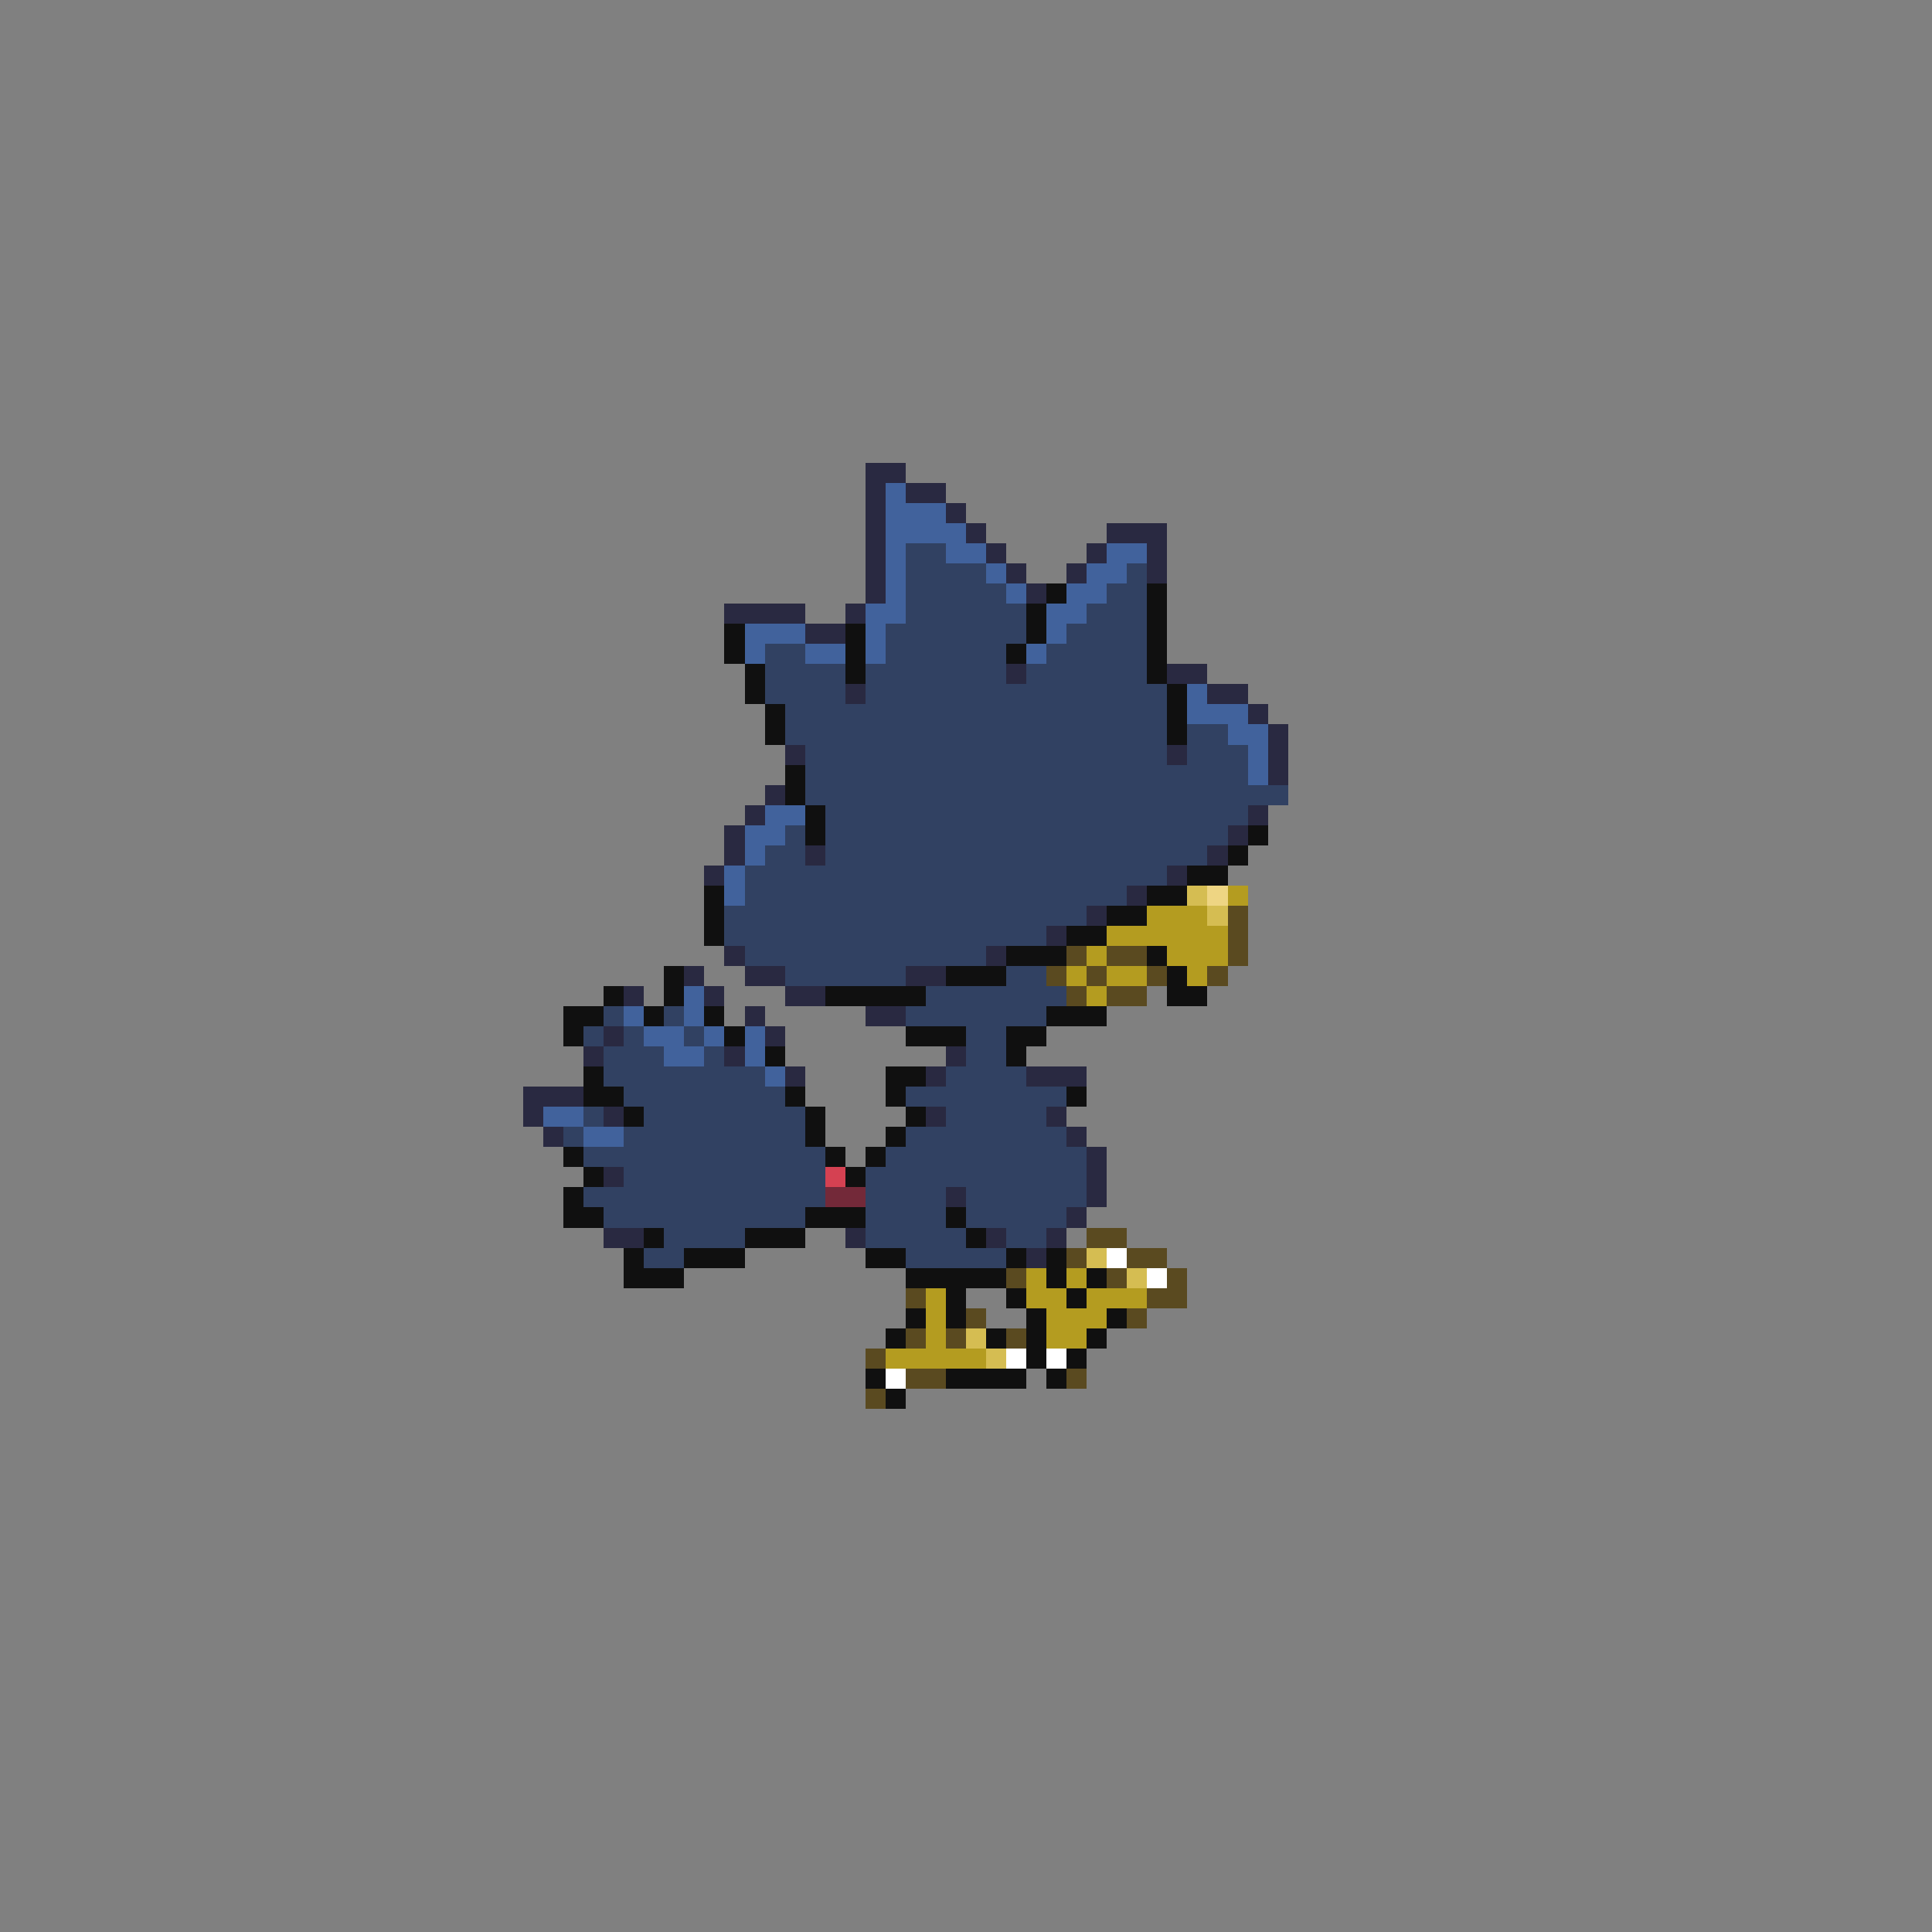<svg xmlns="http://www.w3.org/2000/svg" viewBox="0 -0.5 96 96" shape-rendering="crispEdges">
<rect x="0" y="-0.5" width="96" height="96" fill="#808080" stroke="none"/>
<path stroke="#292941" d="M43 23h2M43 24h1M45 24h2M43 25h1M47 25h1M43 26h1M48 26h1M55 26h3M43 27h1M49 27h1M54 27h1M57 27h1M43 28h1M50 28h1M53 28h1M57 28h1M43 29h1M51 29h1M36 30h4M42 30h1M40 31h2M50 33h1M58 33h2M42 34h1M60 34h2M62 35h1M63 36h1M39 37h1M58 37h1M63 37h1M63 38h1M38 39h1M37 40h1M62 40h1M36 41h1M61 41h1M36 42h1M40 42h1M60 42h1M35 43h1M58 43h1M56 44h1M54 45h1M52 46h1M36 47h1M49 47h1M34 48h1M37 48h2M45 48h2M31 49h1M35 49h1M39 49h2M37 50h1M43 50h2M30 51h1M38 51h1M29 52h1M36 52h1M47 52h1M39 53h1M46 53h1M51 53h3M26 54h3M26 55h1M30 55h1M46 55h1M52 55h1M27 56h1M53 56h1M54 57h1M30 58h1M54 58h1M47 59h1M54 59h1M53 60h1M30 61h2M42 61h1M49 61h1M52 61h1M51 62h1" />
<path stroke="#41629c" d="M44 24h1M44 25h3M44 26h4M44 27h1M47 27h2M55 27h2M44 28h1M49 28h1M54 28h2M44 29h1M50 29h1M53 29h2M43 30h2M52 30h2M37 31h3M43 31h1M52 31h1M37 32h1M40 32h2M43 32h1M51 32h1M59 34h1M59 35h3M61 36h2M62 37h1M62 38h1M38 40h2M37 41h2M37 42h1M36 43h1M36 44h1M34 49h1M31 50h1M34 50h1M32 51h2M35 51h1M37 51h1M33 52h2M37 52h1M38 53h1M27 55h2M29 56h2" />
<path stroke="#314162" d="M45 27h2M45 28h4M56 28h1M45 29h5M55 29h2M45 30h6M54 30h3M44 31h7M53 31h4M38 32h2M44 32h6M52 32h5M38 33h4M43 33h7M51 33h6M38 34h4M43 34h15M39 35h19M39 36h19M59 36h2M40 37h18M59 37h3M40 38h22M40 39h24M41 40h21M39 41h1M41 41h20M38 42h2M41 42h19M37 43h21M37 44h19M36 45h18M36 46h16M37 47h12M39 48h6M50 48h2M46 49h7M30 50h1M33 50h1M45 50h7M29 51h1M31 51h1M34 51h1M48 51h2M30 52h3M35 52h1M48 52h2M30 53h8M47 53h4M31 54h8M45 54h8M29 55h1M32 55h8M47 55h5M28 56h1M31 56h9M45 56h8M29 57h12M44 57h10M31 58h10M43 58h11M29 59h12M43 59h4M48 59h6M30 60h10M43 60h4M48 60h5M33 61h4M43 61h5M50 61h2M32 62h2M45 62h5" />
<path stroke="#101010" d="M52 29h1M57 29h1M51 30h1M57 30h1M36 31h1M42 31h1M51 31h1M57 31h1M36 32h1M42 32h1M50 32h1M57 32h1M37 33h1M42 33h1M57 33h1M37 34h1M58 34h1M38 35h1M58 35h1M38 36h1M58 36h1M39 38h1M39 39h1M40 40h1M40 41h1M62 41h1M61 42h1M59 43h2M35 44h1M57 44h2M35 45h1M55 45h2M35 46h1M53 46h2M50 47h3M57 47h1M33 48h1M47 48h3M58 48h1M30 49h1M33 49h1M41 49h5M58 49h2M28 50h2M32 50h1M35 50h1M52 50h3M28 51h1M36 51h1M45 51h3M50 51h2M38 52h1M50 52h1M29 53h1M44 53h2M29 54h2M39 54h1M44 54h1M53 54h1M31 55h1M40 55h1M45 55h1M40 56h1M44 56h1M28 57h1M41 57h1M43 57h1M29 58h1M42 58h1M28 59h1M28 60h2M40 60h3M47 60h1M32 61h1M37 61h3M48 61h1M31 62h1M34 62h3M43 62h2M50 62h1M52 62h1M31 63h3M45 63h5M52 63h1M54 63h1M47 64h1M50 64h1M53 64h1M45 65h1M47 65h1M51 65h1M55 65h1M44 66h1M49 66h1M51 66h1M54 66h1M51 67h1M53 67h1M43 68h1M47 68h4M52 68h1M44 69h1" />
<path stroke="#d5bd52" d="M59 44h1M60 45h1M54 62h1M56 63h1M48 66h1M49 67h1" />
<path stroke="#eed583" d="M60 44h1" />
<path stroke="#b49c20" d="M61 44h1M57 45h3M55 46h6M54 47h1M58 47h3M53 48h1M55 48h2M59 48h1M54 49h1M51 63h1M53 63h1M46 64h1M51 64h2M54 64h3M46 65h1M52 65h3M46 66h1M52 66h2M44 67h5" />
<path stroke="#5a4a20" d="M61 45h1M61 46h1M53 47h1M55 47h2M61 47h1M52 48h1M54 48h1M57 48h1M60 48h1M53 49h1M55 49h2M54 61h2M53 62h1M56 62h2M50 63h1M55 63h1M58 63h1M45 64h1M57 64h2M48 65h1M56 65h1M45 66h1M47 66h1M50 66h1M43 67h1M45 68h2M53 68h1M43 69h1" />
<path stroke="#d54152" d="M41 58h1" />
<path stroke="#732939" d="M41 59h2" />
<path stroke="#ffffff" d="M55 62h1M57 63h1M50 67h1M52 67h1M44 68h1" />
</svg>